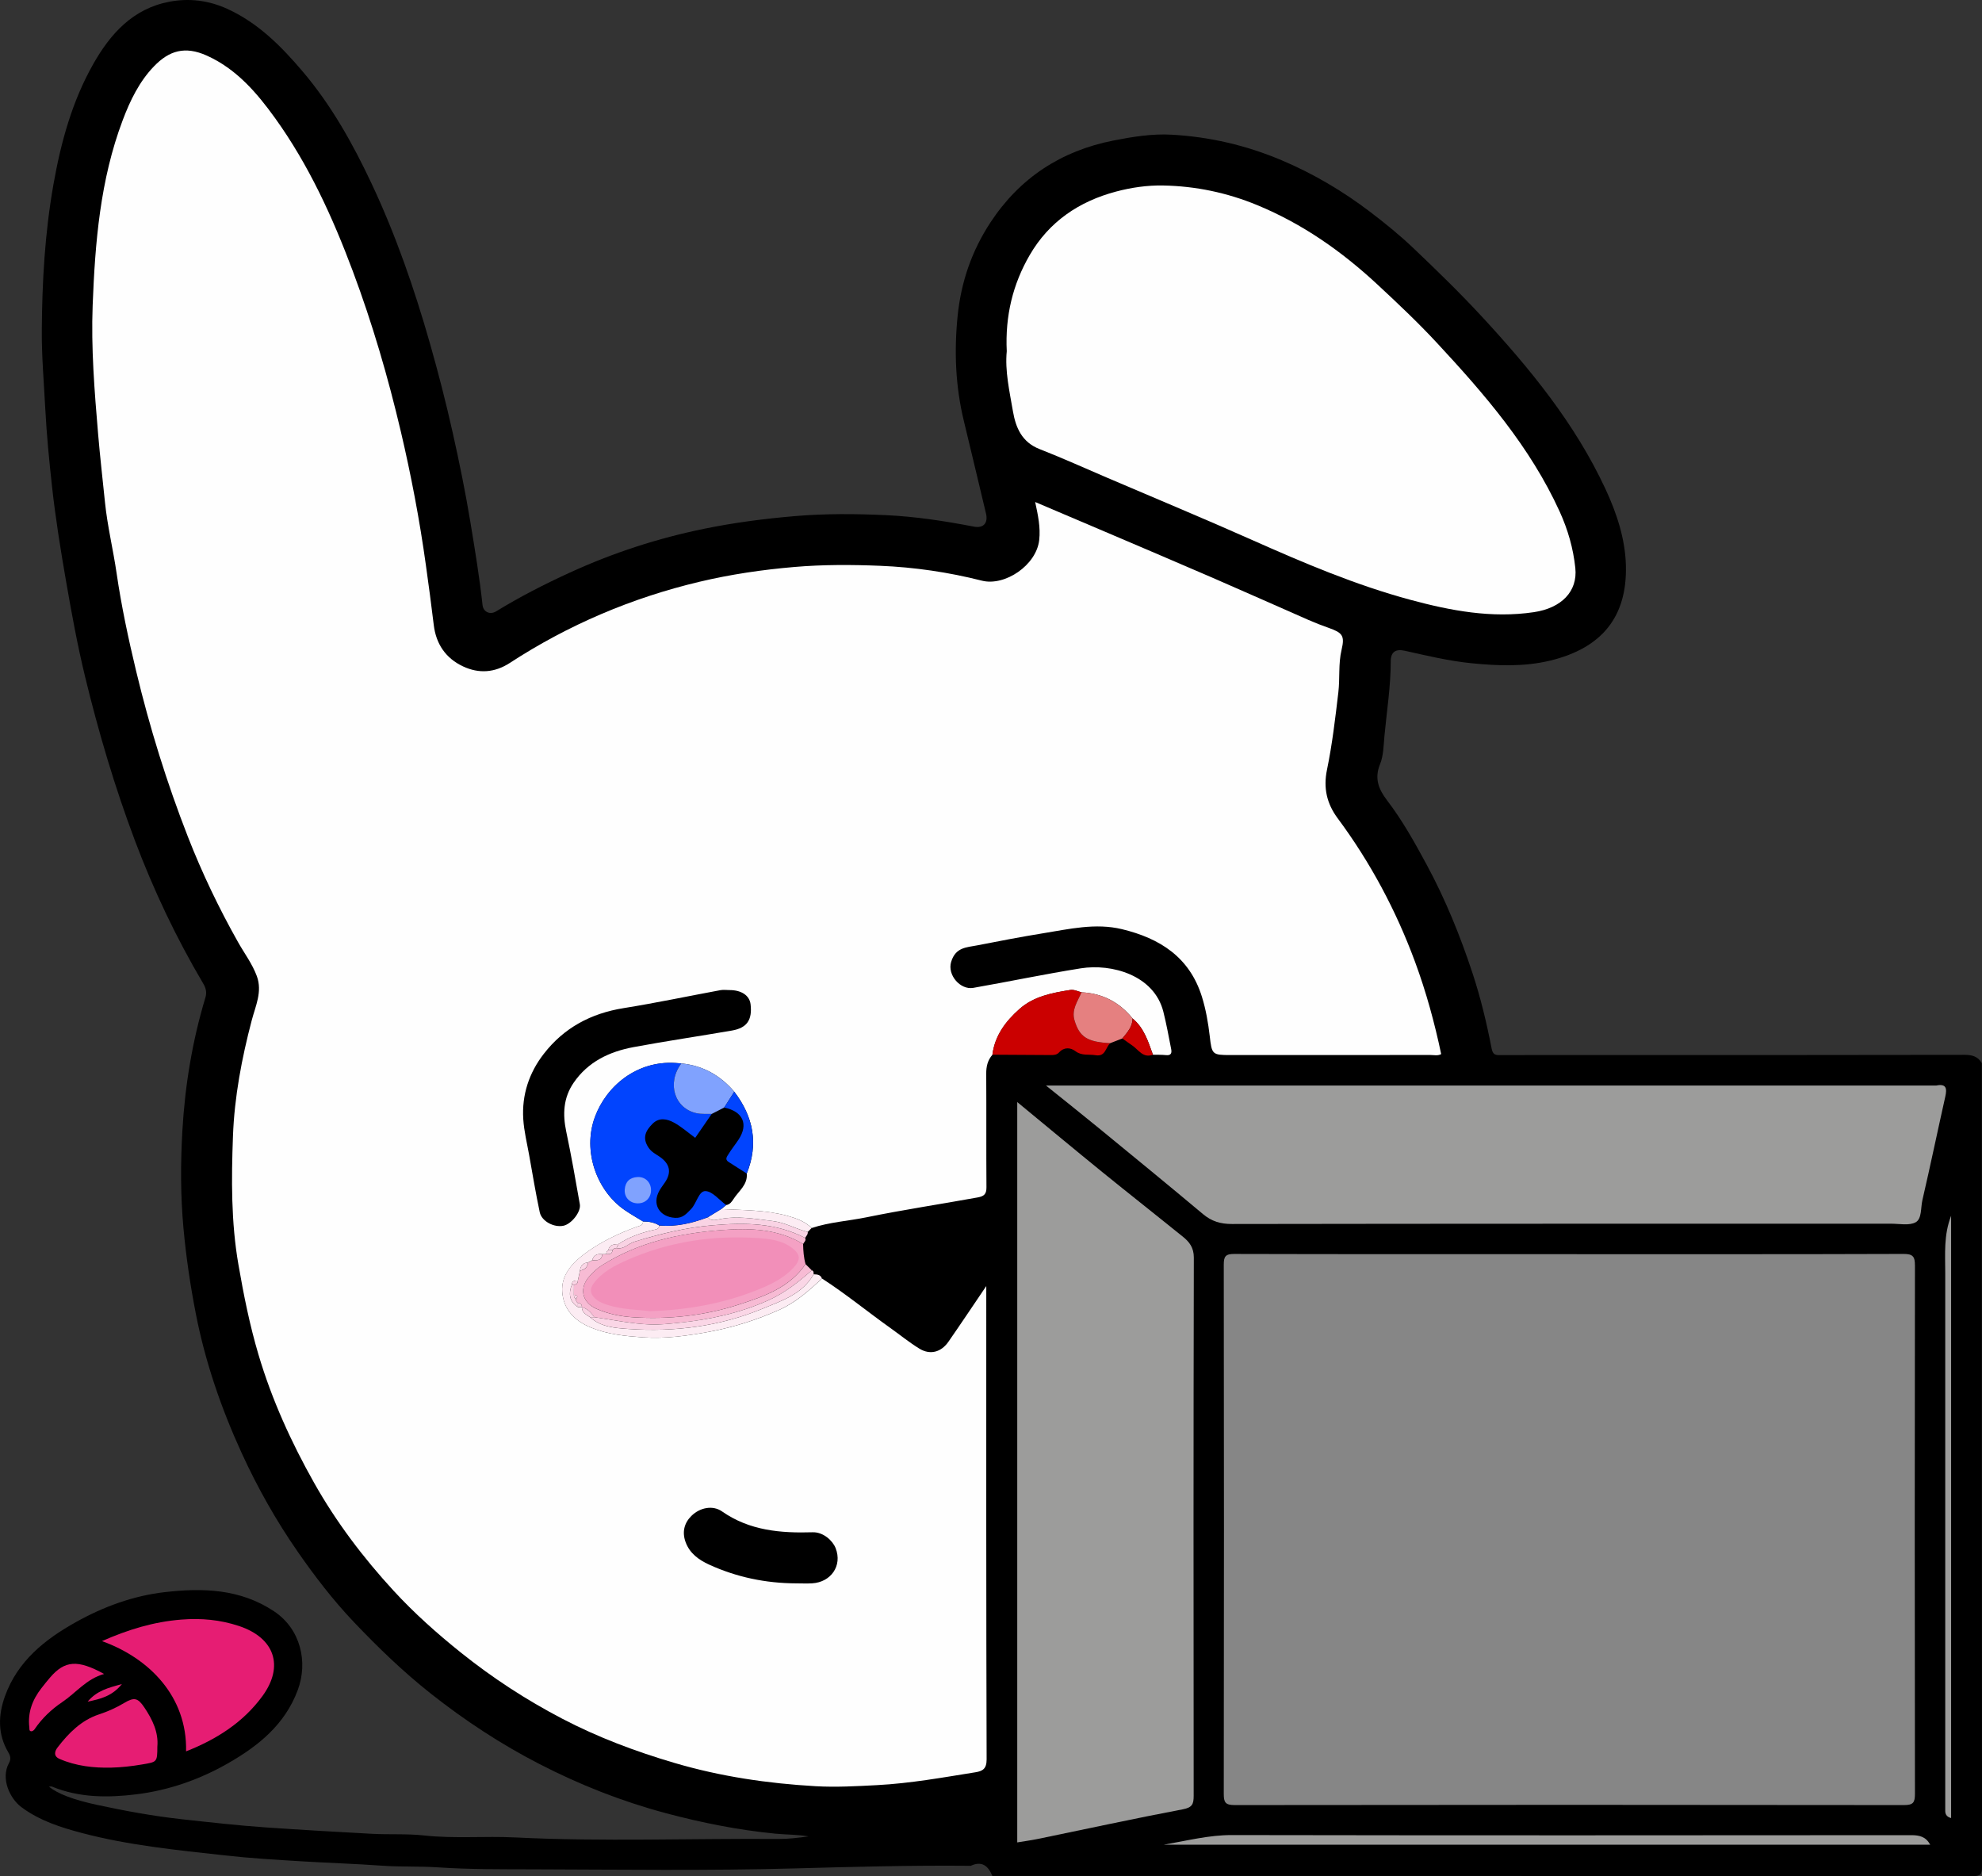 <svg id="rw-rabbit-makes-shy" class="icon" xmlns="http://www.w3.org/2000/svg" xml:space="preserve" viewBox="0 0 975.35 923.15" preserveAspectRatio="xMidYMid meet" enable-background="new 0 0 975.35 923.15" role="img" aria-hidden="true" aria-labelledby=" " focusable="false" style="pointer-events: none; display: block; width: 100%; height: 100%;"><rect x="0" y="0" width="975.35" height="923.15" fill="#333333" stroke="none"/><path d="m488.35,923.05c-2.02-4.86-5.04-7.57-10.58-5.02-.27.13-.66.02-.99.02-28.59-.27-57.18.51-85.73,1.29-42.93,1.17-85.83.57-128.74.45-15.56-.04-31.2.07-46.73-.97-9.28-.62-18.54-.17-27.76-.83-12.99-.94-26.01-1.33-39-2.12-12.76-.77-25.56-1.52-38.26-2.94-23.52-2.62-47.15-4.92-70.12-10.98-10.53-2.78-20.91-6.06-29.94-12.78-5.49-4.08-10.33-13.9-6.07-21.71,1.08-1.98.68-3.52-.37-5.28-5.27-8.92-4.95-18.37-1.59-27.65,6.23-17.21,19.6-27.87,34.94-36.42,13.6-7.58,28.15-12.91,43.59-14.7,18.74-2.16,37.22-1.67,53.88,9.44,13.03,8.68,16.81,24.87,11.64,38.75-6.29,16.89-19.26,27.4-34.16,35.93-14.08,8.07-29.31,13.41-45.4,15.37-13.92,1.7-27.93,1.69-41.32-3.79-.42-.17-.97-.02-1.59-.02,4.3,3.51,12.04,6.48,23.51,8.95,13.94,3,27.93,5.58,42.14,7.13,13.66,1.49,27.28,3.04,41,3.99,17.41,1.2,34.83,2.22,52.26,3.15,8.6.46,17.23-.11,25.76.82,14.92,1.63,29.86.23,44.76.97,43.24,2.15,86.49.44,129.74.75,4.77.03,9.77-.59,14.65-1.26-5.45-.94-10.96-.83-16.42-1.36-18.26-1.79-36.12-5.36-53.82-10.08-21.65-5.78-42.36-13.97-62.21-24.19-18.95-9.76-36.73-21.42-53.51-34.7-13.53-10.7-25.85-22.61-37.68-35.04-10.21-10.73-19.26-22.5-27.72-34.69-10.68-15.37-19.83-31.64-27.61-48.62-10.04-21.94-17.87-44.65-22.52-68.42-2.75-14.06-4.82-28.15-6.12-42.44-1.45-15.95-1.42-31.92-.51-47.75,1.27-22.12,4.88-44.07,11.32-65.42.71-2.35.41-4.44-1.05-6.9-13.26-22.43-24.4-45.89-33.6-70.29-9.97-26.46-17.96-53.52-24.61-80.96-3.72-15.36-6.56-30.95-9.27-46.53-2.7-15.5-5.2-31.07-6.93-46.7-1.4-12.7-2.65-25.43-3.32-38.23-.67-12.84-1.79-25.68-1.72-38.52.14-24.12,1.51-48.14,5.73-72.01,3.68-20.77,9.18-40.86,19.58-59.22C54.28,16.68,65.33,4.3,83.29.86c9.84-1.88,19.44-.66,28.59,3.51,15.12,6.9,26.44,18.31,37.02,30.75,14.14,16.64,24.67,35.48,33.89,55.06,11.9,25.28,21.02,51.61,28.7,78.49,4.2,14.69,7.99,29.47,11.32,44.37,3.24,14.5,6.22,29.04,8.64,43.71,2.25,13.62,4.51,27.22,6.01,40.95.37,3.43,3.68,4.96,6.7,3.11,11.66-7.16,23.83-13.37,36.23-19.05,21.22-9.73,43.31-16.92,66.21-21.6,14.69-3,29.47-4.92,44.43-6.2,14.95-1.28,29.9-1.17,44.75-.49,14.55.66,29.09,2.88,43.47,5.66,4.75.92,7.06-1.83,5.97-6.42-3.63-15.17-7.21-30.36-10.89-45.52-4.14-17.06-4.83-34.24-3.08-51.71,1.68-16.75,7-32.09,16.15-46.02,14.42-21.92,34.73-35.23,60.52-40.31,9.51-1.87,19.06-3.42,28.73-2.87,18.68,1.05,36.64,5.23,53.95,12.53,15.69,6.62,30.18,15.2,43.67,25.46,7.4,5.63,14.66,11.53,21.39,17.94,11.46,10.91,22.84,21.96,33.58,33.57,23.74,25.68,45.83,52.64,60.75,84.68,5.62,12.07,9.83,24.76,10.13,38.03.56,24.82-11.61,40.37-37.3,46.56-12.7,3.06-25.67,2.59-38.7,1.29-11.18-1.11-21.97-3.72-32.86-6.15-4.51-1.01-6.88.66-6.87,5.21,0,12.35-1.96,24.51-3.1,36.74-.44,4.68-.45,9.68-2.18,13.91-2.88,7.02-.63,12.38,3.43,17.7,7.56,9.89,13.6,20.72,19.5,31.65,9.25,17.11,16.53,35.05,22.61,53.49,3.98,12.08,6.94,24.44,9.36,36.9.63,3.25,1.83,3.39,4.35,3.37,15.5-.07,30.99-.04,46.49-.04,60.66,0,121.31.04,181.97-.09,3.79,0,6.54.84,8.45,4.09,0,131.81-.02,263.62.09,395.43,0,3.75-.84,4.6-4.59,4.59-160.8-.11-321.61-.09-482.41-.09Z" stroke-width="0"/><path d="m404.48,629.06c11.7,7.55,22.45,16.39,33.78,24.45,4.74,3.37,9.26,7.08,14.21,10.1,5.26,3.2,10.66,1.76,14.26-3.42,6.12-8.81,12.07-17.74,18.62-27.4v5.47c0,75.81-.07,151.62.17,227.43.01,4.69-2.01,5.78-5.48,6.34-16.07,2.57-32.05,5.47-48.42,6.33-10.11.53-20.24,1.1-30.25.53-23.49-1.35-46.69-4.74-69.42-11.44-19.17-5.64-37.74-12.6-55.4-21.84-17.62-9.21-34.21-20.01-49.77-32.48-11.75-9.41-22.94-19.39-33.09-30.42-14.96-16.27-28.28-33.84-39.15-53.15-11.28-20.03-20.75-40.84-27.32-62.95-4.33-14.56-7.29-29.36-9.88-44.31-3.65-21-3.48-42.15-2.7-63.24.71-19.28,4.31-38.28,9.24-57.01,1.85-7.05,5.31-14.11,2.52-21.72-2.23-6.08-6.17-11.26-9.31-16.85-9.4-16.69-17.65-33.91-24.62-51.74-10.4-26.63-18.85-53.89-25.51-81.67-3.8-15.85-7.21-31.8-9.57-47.96-1.7-11.69-4.54-23.24-5.73-34.97-1.14-11.23-2.44-22.45-3.39-33.71-1.78-21.07-3.48-42.16-2.67-63.26,1.19-30.87,3.69-61.62,14.76-90.97,3.68-9.76,8.19-19.06,15.38-26.53,7.47-7.76,15.25-10.16,26.03-5.31,14.52,6.53,24.58,18.23,33.59,30.75,16.62,23.12,28.31,48.74,38.27,75.35,9.64,25.77,17.32,52.09,23.6,78.79,5.1,21.69,9.27,43.62,12.34,65.75,1.36,9.82,2.71,19.64,3.88,29.49,1.11,9.34,5.85,16.38,14.4,20.4,7.86,3.69,15.65,3.1,23.02-1.69,28.8-18.74,59.98-32.03,93.37-39.95,15.32-3.64,30.87-5.92,46.63-7.27,14.12-1.21,28.22-1.15,42.25-.58,16.85.69,33.66,3.15,50.05,7.31,11.31,2.87,26.84-7.55,28.23-19.99.7-6.25-.6-12.25-1.99-18.71,10.84,4.61,21.27,9.02,31.68,13.47,18.57,7.93,37.15,15.8,55.68,23.83,15.74,6.82,31.4,13.84,47.11,20.72,3.22,1.41,6.51,2.69,9.83,3.86,6.85,2.42,8.15,3.81,6.5,10.75-1.67,6.99-.78,14.04-1.61,21.06-1.51,12.76-2.99,25.51-5.59,38.08-1.84,8.89-.13,16.58,5.25,23.83,16.1,21.7,28.71,45.29,38.08,70.64,5.46,14.78,9.61,29.92,12.87,45.41-1.68.95-3.53.44-5.28.44-32.82.04-65.65.03-98.47.03-8.94,0-9.1-.29-10.14-9.3-.76-6.56-1.88-13.05-3.86-19.42-6.07-19.49-20.74-28.73-39.3-33.21-13.09-3.16-26.03-.06-38.91,2.02-10.84,1.75-21.64,3.84-32.42,5.95-5.2,1.02-10.57.87-12.77,8.13-1.94,6.43,4.49,13.89,10.9,12.77,17.66-3.09,35.22-6.8,52.92-9.61,15.21-2.42,36.03,3.35,40.6,21.3,1.54,6.08,2.64,12.27,3.86,18.43.37,1.86,0,3.24-2.5,2.98-2.14-.23-4.31-.14-6.47-.2-2.35-6.5-4.34-13.19-10-17.83-6.47-8.01-14.8-12.37-25.11-12.88-1.88-.43-3.61-1.46-5.67-1.13-8.96,1.42-17.87,3.12-24.92,9.37-6.79,6.02-12.11,13.07-13.29,22.48-2.35,2.68-3.08,5.77-3.05,9.35.12,18.61-.03,37.22.11,55.83.03,3.31-1.1,4.44-4.28,5.02-18.24,3.32-36.58,6.06-54.75,9.78-8.96,1.84-18.2,2.36-26.97,5.28-3.41-3.33-7.8-4.88-12.2-6.07-10.56-2.85-21.48-2.69-32.31-3.25l2.45-1.98c1.83-.24,2.83-1.79,3.62-3.01,2.54-3.94,7-6.96,6.49-12.49,5.88-14.62,3.27-27.95-6.13-40.25-6.88-8.04-15.45-12.9-26.07-13.93-1-.07-1.99-.16-2.99-.22-18.79-1.19-33.9,11.21-39.56,26.66-6.16,16.8.97,36.24,14.61,45.66,2.93,2.03,6.06,3.78,9.1,5.66-.02,2.08-1.8,2.15-3.12,2.63-9.23,3.38-18.05,7.55-25.93,13.5-6.18,4.66-11.27,10.46-10.71,18.53.6,8.62,6,14.18,14.12,17.53,8.26,3.41,16.92,4.21,25.58,4.82,11.11.78,22.08-.77,33.03-2.81,11.8-2.21,23.07-5.82,34-10.69,8.16-3.63,14.69-9.43,21.08-15.45Z" fill="#fefefe" stroke-width="0"/><path d="m772.8,617.11c54.64,0,109.29.07,163.93-.12,4.7-.02,5.63,1.36,5.62,5.78-.13,86.63-.13,173.26,0,259.89,0,4.29-.87,5.52-5.39,5.51-109.79-.15-219.58-.15-329.37,0-4.55,0-5.38-1.27-5.37-5.53.13-86.8.13-173.6,0-260.39,0-4.08.9-5.26,5.14-5.25,55.14.15,110.29.1,165.43.1Z" fill="#868686" stroke-width="0"/><path d="m495.43,172.8c-.83-17.28,2.96-32.92,11.26-47.24,9.56-16.51,24.3-26.47,42.56-31.31,7.57-2,15.36-3.13,23.18-2.98,16,.31,31.4,3.53,46.26,9.66,22.31,9.21,41.59,22.74,59.22,39.12,9.98,9.27,19.88,18.62,29.12,28.57,23.46,25.25,45.99,51.26,60.49,83.11,4.05,8.9,6.69,18.11,7.7,27.74,1.22,11.55-6.86,19.73-20.39,21.74-20.81,3.09-40.9-.71-60.83-6.09-26.85-7.25-52.34-18.08-77.68-29.36-23.71-10.55-47.69-20.51-71.55-30.73-11.05-4.73-22-9.69-33.19-14.06-8.71-3.4-11.73-10.52-13.12-18.63-1.71-9.97-3.99-19.93-3.03-29.54Z" fill="#fefefe" stroke-width="0"/><path d="m500.59,906.54v-364.28c14.25,11.74,28.06,23.24,42.02,34.58,13.08,10.62,26.33,21.03,39.44,31.62,3.22,2.6,5.45,5.39,5.44,10.33-.2,88.27-.17,176.55-.08,264.82,0,4.08-.69,5.77-5.36,6.65-23.8,4.51-47.47,9.67-71.2,14.55-3.36.69-6.77,1.15-10.25,1.73Z" fill="#9c9c9b" stroke-width="0"/><path d="m514.75,534.13h437.56c.17,0,.34.03.5,0,4.93-1.02,5.4,1.36,4.48,5.43-3.81,16.97-7.34,34-11.27,50.94-.87,3.76-.23,9.17-3.27,10.88-3.19,1.8-8.07.72-12.22.73-108.09.02-216.18-.03-324.27.15-5.62,0-9.99-1.29-14.26-4.87-16.96-14.21-34.08-28.22-51.19-42.25-8.3-6.8-16.71-13.47-26.06-21Z" fill="#9c9c9b" stroke-width="0"/><path d="m50.2,807.49c12.94-5.71,25.51-9.52,39.07-10.59,9.8-.78,19.13.1,28.34,3.16,17.49,5.82,22.33,19.68,11.56,34.45-9.49,13.02-22.64,21.33-37.6,27.23.6-27.12-18.31-45.96-41.37-54.24Z" fill="#e61d73" stroke-width="0"/><path d="m572.7,907.67c11.84-2.06,22.31-4.76,33.43-4.74,111.47.2,222.93.14,334.4.05,3.99,0,7.14.68,9.34,4.69h-377.17Z" fill="#9c9c9b" stroke-width="0"/><path d="m77.43,859.35c0,7.85-.2,7.59-7.58,8.85-5.03.86-10.19,1.43-15.11,1.55-8.57.2-17.32-.76-25.43-4.29-3.06-1.33-2.45-3.73-.98-5.64,5.43-7.07,11.69-13.4,20.35-16.25,4.4-1.45,8.48-3.28,12.4-5.62,4.96-2.96,6.74-2.58,9.95,2.19,4,5.94,7.02,12.21,6.41,19.22Z" fill="#e61d73" stroke-width="0"/><path d="m488.35,518.97c1.18-9.41,6.5-16.46,13.29-22.48,7.05-6.25,15.96-7.95,24.92-9.37,2.07-.33,3.8.7,5.67,1.13-1.86,4.43-5.03,8.5-3.44,13.82,2.44,8.18,6.23,10.64,17.57,11.22-2.34,2.03-2.25,6.77-7.23,5.92-3.31-.56-6.73.41-9.88-1.97-2.45-1.85-5.58-2.1-8.04.56-1.16,1.26-2.53,1.34-4.05,1.33-9.6-.07-19.2-.12-28.8-.17Z" fill="#cb0000" stroke-width="0"/><path d="m395.21,612.1c.07,3.34.3,6.66,1.21,9.9-7.92,11.63-20.54,15.91-32.88,19.91-16.77,5.43-34.18,7.38-51.88,6.24-6.36-.41-12.5-1.66-18.27-4.23-7.24-3.22-8.51-10.45-3.06-16.22,1.7-1.8,3.42-3.56,5.58-4.94,18.1-11.55,38.38-15.95,59.32-17.53,13.75-1.04,27.55-.65,39.98,6.86Z" fill="#f4a1c4" stroke-width="0"/><path d="m319.81,645.16c18.72-.64,35.75-3.74,52.04-10.14,6.75-2.65,13.47-5.73,18.56-11.19,3.78-4.06,3.53-6.66-.72-9.87-4.83-3.64-10.71-4.38-16.43-4.77-22.36-1.52-44.02,1.68-64.61,10.79-6.17,2.73-12.25,5.81-16.51,11.49-2.54,3.4-1.18,5.98,1.48,8.07,1.65,1.29,3.81,2.05,5.85,2.68,7.02,2.17,14.35,2.17,20.33,2.93Z" fill="#f4a1c4" stroke-width="0"/><path d="m960.15,598.23v296.34c-1.94-.54-2.91-1.65-2.89-3.58.02-1.33,0-2.66,0-4,0-86.93,0-173.87,0-260.8,0-9.18-.81-18.44,2.88-27.96Z" fill="#9c9c9b" stroke-width="0"/><path d="m395.21,612.1c-12.43-7.51-26.23-7.9-39.98-6.86-20.94,1.58-41.22,5.98-59.32,17.53-2.16,1.38-3.88,3.14-5.58,4.94-5.45,5.76-4.17,12.99,3.06,16.22,5.77,2.57,11.9,3.82,18.27,4.23,17.7,1.13,35.11-.82,51.88-6.24,12.34-3.99,24.96-8.27,32.88-19.91,1.02,1.01,2.04,2.03,3.07,3.04-6.48,5.7-13.17,11.03-21.14,14.64-14.06,6.36-28.95,9.61-44.14,11.16-4.64.47-9.41,1.04-14.27.85-9.34-.37-18.37-2.29-27.52-3.61-1.51-2.27-3.33-4.17-6.06-4.94,0,0,0,0,0,0,.02-1.33-.66-1.98-1.96-2.03-.79-.43-.96-1.17-.98-1.99,1.51-1.58.23-1.8-1-2.04.01-1.65.03-3.29.04-4.94,1.3-.08,1.94-.76,1.9-2.06.36-1.64.72-3.28,1.08-4.92,2.34-.33,3.67-1.66,4-4,.66-.34,1.31-.69,1.97-1.03,2.26-.02,4.72.3,4.99-3.01.65-.02,1.3-.03,1.96-.05,1.48.07,2.92.09,3.04-1.95.44-.79,1.18-.96,1.99-.99,3.54.77,5.74-2.21,8.7-3.12,12.66-3.89,25.38-7.01,38.7-8.14,15.74-1.33,31.02-1.27,45.42,6.25.66,1.33-.58,2.03-1,3Z" fill="#f7bbd4" stroke-width="0"/><path d="m298.35,617.07c-.65.02-1.3.03-1.96.05-2.5-.38-4.25.49-4.99,3.01-.66.34-1.31.68-1.97,1.03-2.44.22-3.77,1.56-4,4-.36,1.64-.72,3.28-1.08,4.92-1.45,0-2.88.03-2.95,2.04-1.68,4.4-1.32,8.24,2.99,11.01.66,0,1.31.01,1.97.02,0,0,0,0,0,0-.04,2.77,2.19,3.71,4.01,4.97,5.39,4.91,12.47,5.34,18.95,5.79,22.69,1.57,44.96-1.27,66.1-10.04,9.36-3.88,19.47-7.1,24.99-16.86,1.68.04,3.35.12,4.07,2.06-6.39,6.02-12.92,11.81-21.08,15.45-10.93,4.87-22.2,8.48-34,10.69-10.95,2.05-21.92,3.6-33.03,2.81-8.66-.61-17.32-1.41-25.58-4.82-8.11-3.35-13.51-8.91-14.12-17.53-.57-8.07,4.52-13.87,10.71-18.53,7.88-5.95,16.7-10.12,25.93-13.5,1.32-.48,3.1-.55,3.12-2.63,2.83.02,5.56.43,8.01,2-.14,1.73-1.34,1.86-2.76,2.17-6.13,1.37-12.02,3.4-17.3,6.93-2.18.14-4.43.19-5.02,3-.79.42-.98,1.15-1.02,1.96Z" fill="#fcecf3" stroke-width="0"/><path d="m546.35,513.29c-11.33-.58-15.12-3.04-17.57-11.22-1.59-5.32,1.58-9.39,3.44-13.82,10.31.51,18.65,4.87,25.11,12.88.03,4.14-2.66,6.9-5.01,9.83-1.99.77-3.99,1.55-5.98,2.32Z" fill="#e58080" stroke-width="0"/><path d="m51.22,823.66c-8.68,2.41-13.82,9.28-20.56,13.81-5.34,3.59-10.02,8.03-13.68,13.44-.32.48-1.08.99-1.6.95-1.13-.08-.85-1.16-.94-1.93-.87-7.27,1.5-13.56,5.89-19.21,1.41-1.81,2.84-3.61,4.34-5.35,7.24-8.4,13.6-8.84,26.56-1.71Z" fill="#e61d73" stroke-width="0"/><path d="m400.41,627c-5.52,9.76-15.63,12.97-24.99,16.86-21.14,8.77-43.4,11.61-66.1,10.04-6.48-.45-13.56-.88-18.95-5.79.68,0,1.36-.01,2.04-.02,9.15,1.32,18.19,3.24,27.52,3.61,4.86.19,9.63-.38,14.27-.85,15.19-1.55,30.07-4.8,44.14-11.16,7.97-3.61,14.66-8.94,21.14-14.64,1.08.29.83,1.2.93,1.96Z" fill="#fad6e6" stroke-width="0"/><path d="m304.38,612.11c5.28-3.53,11.17-5.56,17.3-6.93,1.41-.32,2.62-.45,2.76-2.17,8.31.73,16.18-1.15,23.87-4.05,1.54,1.92,3.74,1.39,5.52,1.01,8.91-1.9,17.6-.21,26.41.84,6.17.73,11.41,3.91,17.25,5.37.17,1.24-.78,1.99-1.28,2.94-14.4-7.52-29.68-7.58-45.42-6.25-13.32,1.13-26.04,4.24-38.7,8.14-2.96.91-5.17,3.89-8.7,3.12.33-.67.67-1.35,1-2.02Z" fill="#f9d3e4" stroke-width="0"/><path d="m397.49,606.17c-5.85-1.46-11.08-4.64-17.25-5.37-8.81-1.05-17.5-2.74-26.41-.84-1.78.38-3.98.91-5.52-1.01,2.2-1.35,4.39-2.69,6.59-4.04,10.83.56,21.74.41,32.31,3.25,4.4,1.19,8.79,2.73,12.2,6.07-.64.65-1.28,1.3-1.92,1.94Z" fill="#fcecf3" stroke-width="0"/><path d="m552.33,510.97c2.35-2.93,5.04-5.69,5.01-9.83,5.66,4.64,7.65,11.34,10,17.83-4.93,1.83-7.09-2.51-10.24-4.62-1.62-1.08-3.18-2.25-4.77-3.38Z" fill="#cb0000" stroke-width="0"/><path d="m60,828.63c-4.83,5.92-10.34,7.31-16.87,8.65,4.5-5.37,10.02-6.79,16.87-8.65Z" fill="#e61d73" stroke-width="0"/><path d="m359,487.16c5.89-.02,9.88,2.7,10.37,7.05.87,7.66-1.79,11.59-9.23,12.87-16.1,2.78-32.28,5.15-48.34,8.14-11.86,2.21-22.4,7.15-29.52,17.55-5.09,7.44-5.44,15.5-3.62,24.1,2.5,11.84,4.59,23.77,6.68,35.69.65,3.72-4.12,9.68-8,10.54-4.62,1.03-10.77-2.12-11.73-6.61-1.98-9.32-3.53-18.72-5.21-28.1-1.05-5.89-2.52-11.77-2.9-17.72-.76-11.9,2.82-22.76,10.1-32.14,9.94-12.84,23.21-19.91,39.28-22.49,15.94-2.56,31.75-5.9,47.64-8.84,1.45-.27,2.99-.04,4.49-.04Z" stroke-width="0"/><path d="m354.9,594.91c-2.2,1.35-4.39,2.69-6.59,4.04-7.69,2.9-15.56,4.78-23.87,4.05-2.44-1.57-5.18-1.99-8.01-2-3.04-1.88-6.16-3.63-9.1-5.66-13.64-9.41-20.77-28.86-14.61-45.66,5.66-15.44,20.76-27.84,39.56-26.66,1,.06,1.99.14,2.99.22-7.35,9.97-3.19,22.21,7.55,24.52,2.38.51,4.93.25,7.4.35-2.73,3.96-5.45,7.91-8.1,11.75-3.62-2.64-6.83-5.53-10.53-7.53-3.31-1.79-7.22-2.64-10.44.58-3.33,3.34-5.26,6.84-2.07,11.68,1.48,2.26,3.54,3.2,5.49,4.54q7.69,5.26,2.65,12.66c-.92,1.34-1.92,2.64-2.72,4.05-3.79,6.7.03,12.94,7.7,13.39,3.86.22,5.65-2.08,7.83-4.27,2.8-2.82,3.78-8.97,7.1-8.89,3.46.08,6.82,4.39,10.22,6.86l-2.45,1.98Z" fill="#0144fe" stroke-width="0"/><path d="m391.72,779.08c-14.89-.06-29.21-3.03-42.73-9.21-4.97-2.27-9.58-5.47-11.63-11.15-1.79-4.95-.61-9.38,2.86-12.81,4.33-4.28,10.67-5.33,15.09-2.23,13.55,9.48,28.92,10.74,44.6,10.26,5.19-.16,9.84,4.08,11.3,7.8,3.43,8.73-2.38,16.77-11.52,17.32-2.65.16-5.32.02-7.98.02Z" stroke-width="0"/><path d="m356.37,544.96c-2.05,1.05-4.1,2.1-6.15,3.15-2.47-.1-5.02.16-7.4-.35-10.74-2.3-14.9-14.55-7.55-24.52,10.62,1.03,19.19,5.9,26.07,13.93-1.65,2.59-3.31,5.19-4.96,7.78Z" fill="#80a2fe" stroke-width="0"/><path d="m356.37,544.96c1.65-2.59,3.31-5.19,4.96-7.78,9.4,12.29,12.01,25.62,6.13,40.25-2.98-1.91-5.96-3.83-8.96-5.73-1.97-1.25-.69-2.69-.03-3.78,1.51-2.48,3.36-4.75,4.97-7.18,5.01-7.58,2.17-13.88-7.08-15.78Z" fill="#0144fe" stroke-width="0"/><path d="m319.81,645.16c-5.99-.77-13.32-.77-20.33-2.93-2.04-.63-4.21-1.39-5.85-2.68-2.66-2.09-4.02-4.67-1.48-8.07,4.26-5.69,10.33-8.76,16.51-11.49,20.58-9.11,42.25-12.3,64.61-10.79,5.72.39,11.6,1.13,16.43,4.77,4.25,3.21,4.5,5.81.72,9.87-5.08,5.46-11.81,8.54-18.56,11.19-16.3,6.4-33.32,9.5-52.04,10.14Z" fill="#f28fb9" stroke-width="0"/><path d="m284.39,643.12c-4.31-2.77-4.66-6.61-2.99-11.01.35,0,.7.02,1.05.03-.01,1.65-.03,3.29-.04,4.94,0,.85.17,1.6,1,2.04.02.81.19,1.55.98,1.99,0,.67,0,1.34,0,2.02Z" fill="#fad6e6" stroke-width="0"/><path d="m292.42,648.09c-.68,0-1.36.01-2.04.02-1.83-1.26-4.06-2.19-4.02-4.97,2.73.78,4.55,2.67,6.06,4.94Z" fill="#f9d3e4" stroke-width="0"/><path d="m291.4,620.13c.75-2.52,2.49-3.39,4.99-3.01-.27,3.31-2.74,2.99-4.99,3.01Z" fill="#fad6e6" stroke-width="0"/><path d="m285.43,625.15c.23-2.44,1.56-3.78,4-4-.33,2.33-1.67,3.67-4,4Z" fill="#fad6e6" stroke-width="0"/><path d="m304.38,612.11c-.33.67-.67,1.35-1,2.02-.81.03-1.56.2-1.99.99-.68,0-1.35,0-2.03-.01.59-2.81,2.83-2.86,5.02-3Z" fill="#fad6e6" stroke-width="0"/><path d="m282.45,632.13c-.35,0-.7-.02-1.05-.03.07-2,1.5-2.03,2.95-2.04.04,1.31-.6,1.98-1.9,2.06Z" fill="#f9d3e4" stroke-width="0"/><path d="m299.36,615.1c.68,0,1.35,0,2.03.01-.12,2.04-1.57,2.03-3.04,1.95.04-.81.23-1.54,1.02-1.96Z" fill="#f9d3e4" stroke-width="0"/><path d="m283.41,639.11c-.83-.44-1.01-1.2-1-2.04,1.23.24,2.51.46,1,2.04Z" fill="#f9d3e4" stroke-width="0"/><path d="m284.39,643.12c0-.67,0-1.34,0-2.02,1.3.05,1.98.7,1.96,2.03-.66,0-1.31-.01-1.97-.02Z" fill="#f9d3e4" stroke-width="0"/><path d="m320.37,585.63c0,3.81-2.81,6.55-6.62,6.47-3.82-.08-6.58-2.93-6.32-6.75.27-3.87,2.47-6.02,6.35-6.2,3.8-.17,6.6,2.67,6.59,6.47Z" fill="#80a2fe" stroke-width="0"/></svg>